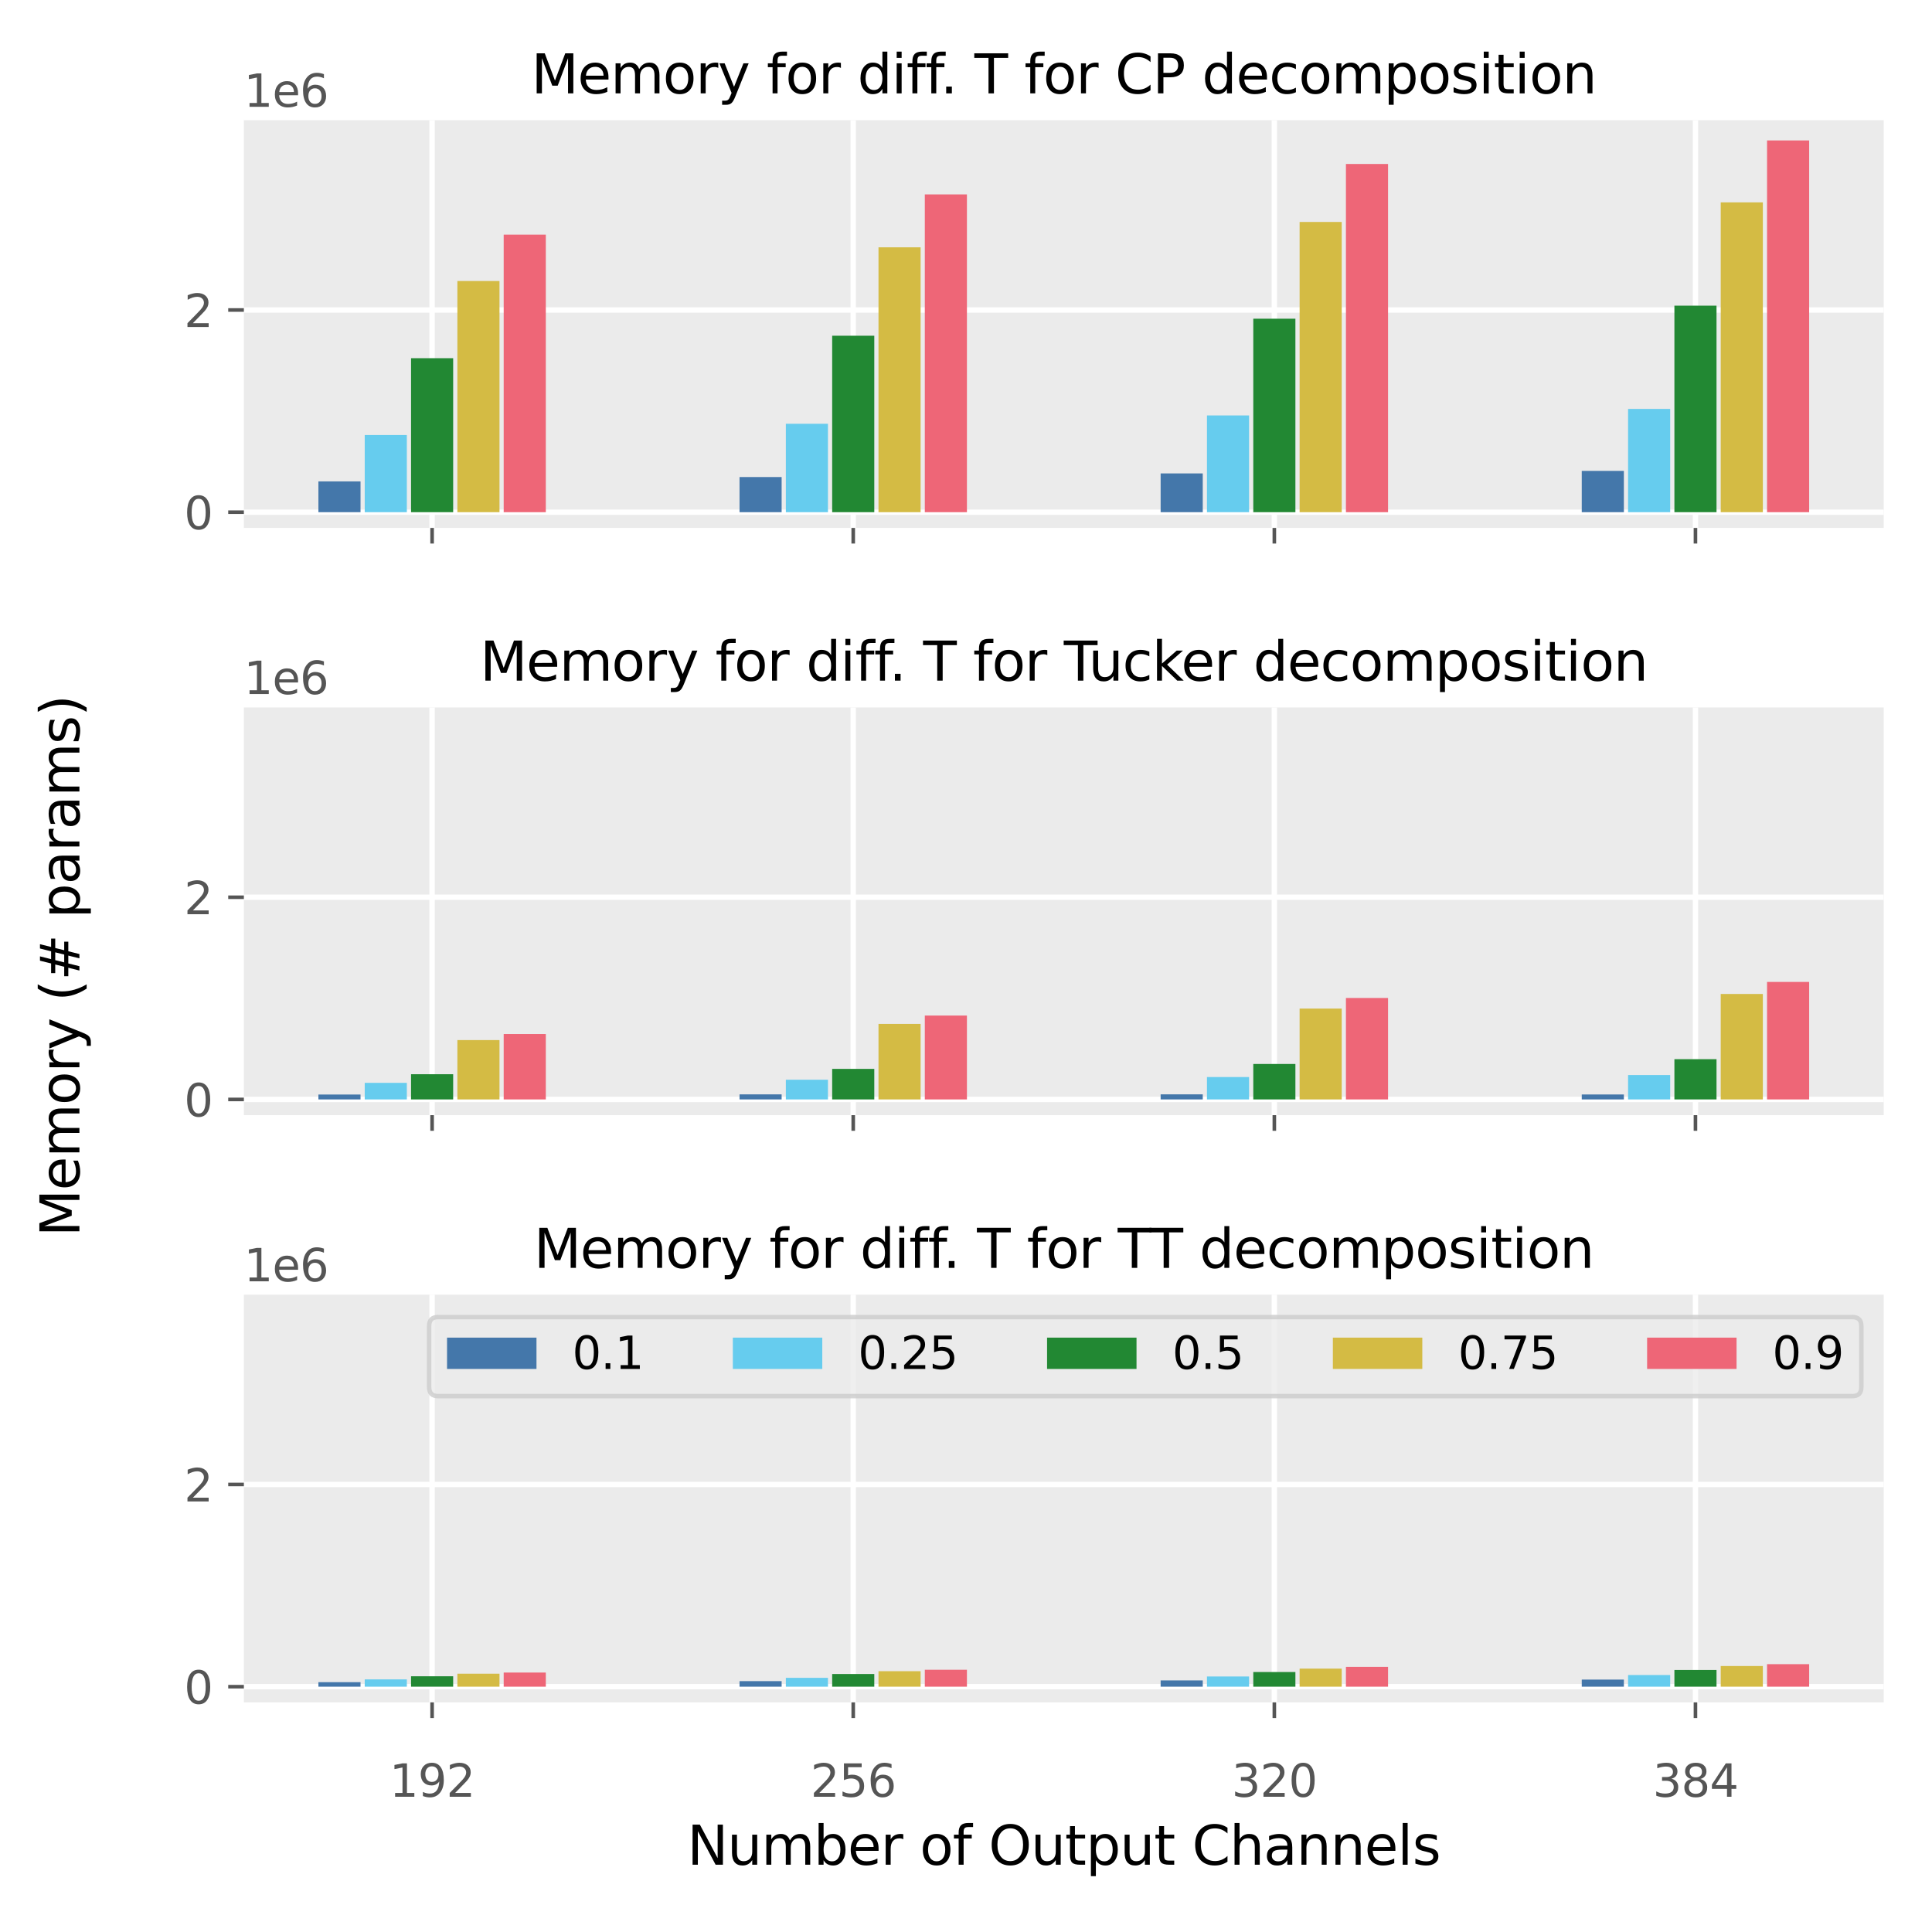 <?xml version="1.0" encoding="utf-8" standalone="no"?>
<!DOCTYPE svg PUBLIC "-//W3C//DTD SVG 1.1//EN"
  "http://www.w3.org/Graphics/SVG/1.1/DTD/svg11.dtd">
<svg xmlns:xlink="http://www.w3.org/1999/xlink" width="432pt" height="432pt" viewBox="0 0 432 432" xmlns="http://www.w3.org/2000/svg" version="1.1">
 <defs>
  <style type="text/css">*{stroke-linejoin: round; stroke-linecap: butt}</style>
 </defs>
 <g id="figure_1">
  <g id="patch_1">
   <path d="M 0 432 
L 432 432 
L 432 0 
L 0 0 
z
" style="fill: #ffffff"/>
  </g>
  <g id="axes_1">
   <g id="patch_2">
    <path d="M 54.53 118.041 
L 421.2 118.041 
L 421.2 26.88 
L 54.53 26.88 
z
" style="fill: #ebebeb"/>
   </g>
   <g id="matplotlib.axis_1">
    <g id="xtick_1">
     <g id="line2d_1">
      <path d="M 96.621 118.041 
L 96.621 26.88 
" clip-path="url(#p022f98b938)" style="fill: none; stroke: #ffffff; stroke-width: 1.2; stroke-linecap: square"/>
     </g>
     <g id="line2d_2">
      <defs>
       <path id="meac16ada95" d="M 0 0 
L 0 3.5 
" style="stroke: #555555; stroke-width: 0.8"/>
      </defs>
      <g>
       <use xlink:href="#meac16ada95" x="96.621" y="118.041" style="fill: #555555; stroke: #555555; stroke-width: 0.8"/>
      </g>
     </g>
    </g>
    <g id="xtick_2">
     <g id="line2d_3">
      <path d="M 190.784 118.041 
L 190.784 26.88 
" clip-path="url(#p022f98b938)" style="fill: none; stroke: #ffffff; stroke-width: 1.2; stroke-linecap: square"/>
     </g>
     <g id="line2d_4">
      <g>
       <use xlink:href="#meac16ada95" x="190.784" y="118.041" style="fill: #555555; stroke: #555555; stroke-width: 0.8"/>
      </g>
     </g>
    </g>
    <g id="xtick_3">
     <g id="line2d_5">
      <path d="M 284.946 118.041 
L 284.946 26.88 
" clip-path="url(#p022f98b938)" style="fill: none; stroke: #ffffff; stroke-width: 1.2; stroke-linecap: square"/>
     </g>
     <g id="line2d_6">
      <g>
       <use xlink:href="#meac16ada95" x="284.946" y="118.041" style="fill: #555555; stroke: #555555; stroke-width: 0.8"/>
      </g>
     </g>
    </g>
    <g id="xtick_4">
     <g id="line2d_7">
      <path d="M 379.109 118.041 
L 379.109 26.88 
" clip-path="url(#p022f98b938)" style="fill: none; stroke: #ffffff; stroke-width: 1.2; stroke-linecap: square"/>
     </g>
     <g id="line2d_8">
      <g>
       <use xlink:href="#meac16ada95" x="379.109" y="118.041" style="fill: #555555; stroke: #555555; stroke-width: 0.8"/>
      </g>
     </g>
    </g>
   </g>
   <g id="matplotlib.axis_2">
    <g id="ytick_1">
     <g id="line2d_9">
      <path d="M 54.53 114.527 
L 421.2 114.527 
" clip-path="url(#p022f98b938)" style="fill: none; stroke: #ffffff; stroke-width: 1.2; stroke-linecap: square"/>
     </g>
     <g id="line2d_10">
      <defs>
       <path id="m0b4877d14a" d="M 0 0 
L -3.5 0 
" style="stroke: #555555; stroke-width: 0.8"/>
      </defs>
      <g>
       <use xlink:href="#m0b4877d14a" x="54.53" y="114.527" style="fill: #555555; stroke: #555555; stroke-width: 0.8"/>
      </g>
     </g>
     <g id="text_1">
      <!-- 0 -->
      <g style="fill: #555555" transform="translate(41.167 118.326) scale(0.1 -0.1)">
       <defs>
        <path id="DejaVuSans-30" d="M 2034 4250 
Q 1547 4250 1301 3770 
Q 1056 3291 1056 2328 
Q 1056 1369 1301 889 
Q 1547 409 2034 409 
Q 2525 409 2770 889 
Q 3016 1369 3016 2328 
Q 3016 3291 2770 3770 
Q 2525 4250 2034 4250 
z
M 2034 4750 
Q 2819 4750 3233 4129 
Q 3647 3509 3647 2328 
Q 3647 1150 3233 529 
Q 2819 -91 2034 -91 
Q 1250 -91 836 529 
Q 422 1150 422 2328 
Q 422 3509 836 4129 
Q 1250 4750 2034 4750 
z
" transform="scale(0.016)"/>
       </defs>
       <use xlink:href="#DejaVuSans-30"/>
      </g>
     </g>
    </g>
    <g id="ytick_2">
     <g id="line2d_11">
      <path d="M 54.53 69.315 
L 421.2 69.315 
" clip-path="url(#p022f98b938)" style="fill: none; stroke: #ffffff; stroke-width: 1.2; stroke-linecap: square"/>
     </g>
     <g id="line2d_12">
      <g>
       <use xlink:href="#m0b4877d14a" x="54.53" y="69.315" style="fill: #555555; stroke: #555555; stroke-width: 0.8"/>
      </g>
     </g>
     <g id="text_2">
      <!-- 2 -->
      <g style="fill: #555555" transform="translate(41.167 73.114) scale(0.1 -0.1)">
       <defs>
        <path id="DejaVuSans-32" d="M 1228 531 
L 3431 531 
L 3431 0 
L 469 0 
L 469 531 
Q 828 903 1448 1529 
Q 2069 2156 2228 2338 
Q 2531 2678 2651 2914 
Q 2772 3150 2772 3378 
Q 2772 3750 2511 3984 
Q 2250 4219 1831 4219 
Q 1534 4219 1204 4116 
Q 875 4013 500 3803 
L 500 4441 
Q 881 4594 1212 4672 
Q 1544 4750 1819 4750 
Q 2544 4750 2975 4387 
Q 3406 4025 3406 3419 
Q 3406 3131 3298 2873 
Q 3191 2616 2906 2266 
Q 2828 2175 2409 1742 
Q 1991 1309 1228 531 
z
" transform="scale(0.016)"/>
       </defs>
       <use xlink:href="#DejaVuSans-32"/>
      </g>
     </g>
    </g>
    <g id="text_3">
     <!-- 1e6 -->
     <g style="fill: #555555" transform="translate(54.53 23.88) scale(0.1 -0.1)">
      <defs>
       <path id="DejaVuSans-31" d="M 794 531 
L 1825 531 
L 1825 4091 
L 703 3866 
L 703 4441 
L 1819 4666 
L 2450 4666 
L 2450 531 
L 3481 531 
L 3481 0 
L 794 0 
L 794 531 
z
" transform="scale(0.016)"/>
       <path id="DejaVuSans-65" d="M 3597 1894 
L 3597 1613 
L 953 1613 
Q 991 1019 1311 708 
Q 1631 397 2203 397 
Q 2534 397 2845 478 
Q 3156 559 3463 722 
L 3463 178 
Q 3153 47 2828 -22 
Q 2503 -91 2169 -91 
Q 1331 -91 842 396 
Q 353 884 353 1716 
Q 353 2575 817 3079 
Q 1281 3584 2069 3584 
Q 2775 3584 3186 3129 
Q 3597 2675 3597 1894 
z
M 3022 2063 
Q 3016 2534 2758 2815 
Q 2500 3097 2075 3097 
Q 1594 3097 1305 2825 
Q 1016 2553 972 2059 
L 3022 2063 
z
" transform="scale(0.016)"/>
       <path id="DejaVuSans-36" d="M 2113 2584 
Q 1688 2584 1439 2293 
Q 1191 2003 1191 1497 
Q 1191 994 1439 701 
Q 1688 409 2113 409 
Q 2538 409 2786 701 
Q 3034 994 3034 1497 
Q 3034 2003 2786 2293 
Q 2538 2584 2113 2584 
z
M 3366 4563 
L 3366 3988 
Q 3128 4100 2886 4159 
Q 2644 4219 2406 4219 
Q 1781 4219 1451 3797 
Q 1122 3375 1075 2522 
Q 1259 2794 1537 2939 
Q 1816 3084 2150 3084 
Q 2853 3084 3261 2657 
Q 3669 2231 3669 1497 
Q 3669 778 3244 343 
Q 2819 -91 2113 -91 
Q 1303 -91 875 529 
Q 447 1150 447 2328 
Q 447 3434 972 4092 
Q 1497 4750 2381 4750 
Q 2619 4750 2861 4703 
Q 3103 4656 3366 4563 
z
" transform="scale(0.016)"/>
      </defs>
      <use xlink:href="#DejaVuSans-31"/>
      <use xlink:href="#DejaVuSans-65" x="63.623"/>
      <use xlink:href="#DejaVuSans-36" x="125.146"/>
     </g>
    </g>
   </g>
   <g id="patch_3">
    <path d="M 71.197 114.527 
L 80.613 114.527 
L 80.613 107.64 
L 71.197 107.64 
z
" clip-path="url(#p022f98b938)" style="fill: #4477aa"/>
   </g>
   <g id="patch_4">
    <path d="M 165.36 114.527 
L 174.776 114.527 
L 174.776 106.668 
L 165.36 106.668 
z
" clip-path="url(#p022f98b938)" style="fill: #4477aa"/>
   </g>
   <g id="patch_5">
    <path d="M 259.522 114.527 
L 268.939 114.527 
L 268.939 105.858 
L 259.522 105.858 
z
" clip-path="url(#p022f98b938)" style="fill: #4477aa"/>
   </g>
   <g id="patch_6">
    <path d="M 353.685 114.527 
L 363.102 114.527 
L 363.102 105.291 
L 353.685 105.291 
z
" clip-path="url(#p022f98b938)" style="fill: #4477aa"/>
   </g>
   <g id="patch_7">
    <path d="M 81.555 114.527 
L 90.971 114.527 
L 90.971 97.27 
L 81.555 97.27 
z
" clip-path="url(#p022f98b938)" style="fill: #66ccee"/>
   </g>
   <g id="patch_8">
    <path d="M 175.718 114.527 
L 185.134 114.527 
L 185.134 94.758 
L 175.718 94.758 
z
" clip-path="url(#p022f98b938)" style="fill: #66ccee"/>
   </g>
   <g id="patch_9">
    <path d="M 269.88 114.527 
L 279.297 114.527 
L 279.297 92.895 
L 269.88 92.895 
z
" clip-path="url(#p022f98b938)" style="fill: #66ccee"/>
   </g>
   <g id="patch_10">
    <path d="M 364.043 114.527 
L 373.459 114.527 
L 373.459 91.436 
L 364.043 91.436 
z
" clip-path="url(#p022f98b938)" style="fill: #66ccee"/>
   </g>
   <g id="patch_11">
    <path d="M 91.913 114.527 
L 101.329 114.527 
L 101.329 80.094 
L 91.913 80.094 
z
" clip-path="url(#p022f98b938)" style="fill: #228833"/>
   </g>
   <g id="patch_12">
    <path d="M 186.075 114.527 
L 195.492 114.527 
L 195.492 75.07 
L 186.075 75.07 
z
" clip-path="url(#p022f98b938)" style="fill: #228833"/>
   </g>
   <g id="patch_13">
    <path d="M 280.238 114.527 
L 289.655 114.527 
L 289.655 71.263 
L 280.238 71.263 
z
" clip-path="url(#p022f98b938)" style="fill: #228833"/>
   </g>
   <g id="patch_14">
    <path d="M 374.401 114.527 
L 383.817 114.527 
L 383.817 68.346 
L 374.401 68.346 
z
" clip-path="url(#p022f98b938)" style="fill: #228833"/>
   </g>
   <g id="patch_15">
    <path d="M 102.271 114.527 
L 111.687 114.527 
L 111.687 62.837 
L 102.271 62.837 
z
" clip-path="url(#p022f98b938)" style="fill: #d4bb44"/>
   </g>
   <g id="patch_16">
    <path d="M 196.433 114.527 
L 205.85 114.527 
L 205.85 55.302 
L 196.433 55.302 
z
" clip-path="url(#p022f98b938)" style="fill: #d4bb44"/>
   </g>
   <g id="patch_17">
    <path d="M 290.596 114.527 
L 300.012 114.527 
L 300.012 49.63 
L 290.596 49.63 
z
" clip-path="url(#p022f98b938)" style="fill: #d4bb44"/>
   </g>
   <g id="patch_18">
    <path d="M 384.759 114.527 
L 394.175 114.527 
L 394.175 45.255 
L 384.759 45.255 
z
" clip-path="url(#p022f98b938)" style="fill: #d4bb44"/>
   </g>
   <g id="patch_19">
    <path d="M 112.628 114.527 
L 122.045 114.527 
L 122.045 52.466 
L 112.628 52.466 
z
" clip-path="url(#p022f98b938)" style="fill: #ee6677"/>
   </g>
   <g id="patch_20">
    <path d="M 206.791 114.527 
L 216.208 114.527 
L 216.208 43.473 
L 206.791 43.473 
z
" clip-path="url(#p022f98b938)" style="fill: #ee6677"/>
   </g>
   <g id="patch_21">
    <path d="M 300.954 114.527 
L 310.37 114.527 
L 310.37 36.667 
L 300.954 36.667 
z
" clip-path="url(#p022f98b938)" style="fill: #ee6677"/>
   </g>
   <g id="patch_22">
    <path d="M 395.117 114.527 
L 404.533 114.527 
L 404.533 31.401 
L 395.117 31.401 
z
" clip-path="url(#p022f98b938)" style="fill: #ee6677"/>
   </g>
   <g id="text_4">
    <!-- Memory for diff. T for CP decomposition -->
    <g transform="translate(118.796 20.88) scale(0.12 -0.12)">
     <defs>
      <path id="DejaVuSans-4d" d="M 628 4666 
L 1569 4666 
L 2759 1491 
L 3956 4666 
L 4897 4666 
L 4897 0 
L 4281 0 
L 4281 4097 
L 3078 897 
L 2444 897 
L 1241 4097 
L 1241 0 
L 628 0 
L 628 4666 
z
" transform="scale(0.016)"/>
      <path id="DejaVuSans-6d" d="M 3328 2828 
Q 3544 3216 3844 3400 
Q 4144 3584 4550 3584 
Q 5097 3584 5394 3201 
Q 5691 2819 5691 2113 
L 5691 0 
L 5113 0 
L 5113 2094 
Q 5113 2597 4934 2840 
Q 4756 3084 4391 3084 
Q 3944 3084 3684 2787 
Q 3425 2491 3425 1978 
L 3425 0 
L 2847 0 
L 2847 2094 
Q 2847 2600 2669 2842 
Q 2491 3084 2119 3084 
Q 1678 3084 1418 2786 
Q 1159 2488 1159 1978 
L 1159 0 
L 581 0 
L 581 3500 
L 1159 3500 
L 1159 2956 
Q 1356 3278 1631 3431 
Q 1906 3584 2284 3584 
Q 2666 3584 2933 3390 
Q 3200 3197 3328 2828 
z
" transform="scale(0.016)"/>
      <path id="DejaVuSans-6f" d="M 1959 3097 
Q 1497 3097 1228 2736 
Q 959 2375 959 1747 
Q 959 1119 1226 758 
Q 1494 397 1959 397 
Q 2419 397 2687 759 
Q 2956 1122 2956 1747 
Q 2956 2369 2687 2733 
Q 2419 3097 1959 3097 
z
M 1959 3584 
Q 2709 3584 3137 3096 
Q 3566 2609 3566 1747 
Q 3566 888 3137 398 
Q 2709 -91 1959 -91 
Q 1206 -91 779 398 
Q 353 888 353 1747 
Q 353 2609 779 3096 
Q 1206 3584 1959 3584 
z
" transform="scale(0.016)"/>
      <path id="DejaVuSans-72" d="M 2631 2963 
Q 2534 3019 2420 3045 
Q 2306 3072 2169 3072 
Q 1681 3072 1420 2755 
Q 1159 2438 1159 1844 
L 1159 0 
L 581 0 
L 581 3500 
L 1159 3500 
L 1159 2956 
Q 1341 3275 1631 3429 
Q 1922 3584 2338 3584 
Q 2397 3584 2469 3576 
Q 2541 3569 2628 3553 
L 2631 2963 
z
" transform="scale(0.016)"/>
      <path id="DejaVuSans-79" d="M 2059 -325 
Q 1816 -950 1584 -1140 
Q 1353 -1331 966 -1331 
L 506 -1331 
L 506 -850 
L 844 -850 
Q 1081 -850 1212 -737 
Q 1344 -625 1503 -206 
L 1606 56 
L 191 3500 
L 800 3500 
L 1894 763 
L 2988 3500 
L 3597 3500 
L 2059 -325 
z
" transform="scale(0.016)"/>
      <path id="DejaVuSans-20" transform="scale(0.016)"/>
      <path id="DejaVuSans-66" d="M 2375 4863 
L 2375 4384 
L 1825 4384 
Q 1516 4384 1395 4259 
Q 1275 4134 1275 3809 
L 1275 3500 
L 2222 3500 
L 2222 3053 
L 1275 3053 
L 1275 0 
L 697 0 
L 697 3053 
L 147 3053 
L 147 3500 
L 697 3500 
L 697 3744 
Q 697 4328 969 4595 
Q 1241 4863 1831 4863 
L 2375 4863 
z
" transform="scale(0.016)"/>
      <path id="DejaVuSans-64" d="M 2906 2969 
L 2906 4863 
L 3481 4863 
L 3481 0 
L 2906 0 
L 2906 525 
Q 2725 213 2448 61 
Q 2172 -91 1784 -91 
Q 1150 -91 751 415 
Q 353 922 353 1747 
Q 353 2572 751 3078 
Q 1150 3584 1784 3584 
Q 2172 3584 2448 3432 
Q 2725 3281 2906 2969 
z
M 947 1747 
Q 947 1113 1208 752 
Q 1469 391 1925 391 
Q 2381 391 2643 752 
Q 2906 1113 2906 1747 
Q 2906 2381 2643 2742 
Q 2381 3103 1925 3103 
Q 1469 3103 1208 2742 
Q 947 2381 947 1747 
z
" transform="scale(0.016)"/>
      <path id="DejaVuSans-69" d="M 603 3500 
L 1178 3500 
L 1178 0 
L 603 0 
L 603 3500 
z
M 603 4863 
L 1178 4863 
L 1178 4134 
L 603 4134 
L 603 4863 
z
" transform="scale(0.016)"/>
      <path id="DejaVuSans-2e" d="M 684 794 
L 1344 794 
L 1344 0 
L 684 0 
L 684 794 
z
" transform="scale(0.016)"/>
      <path id="DejaVuSans-54" d="M -19 4666 
L 3928 4666 
L 3928 4134 
L 2272 4134 
L 2272 0 
L 1638 0 
L 1638 4134 
L -19 4134 
L -19 4666 
z
" transform="scale(0.016)"/>
      <path id="DejaVuSans-43" d="M 4122 4306 
L 4122 3641 
Q 3803 3938 3442 4084 
Q 3081 4231 2675 4231 
Q 1875 4231 1450 3742 
Q 1025 3253 1025 2328 
Q 1025 1406 1450 917 
Q 1875 428 2675 428 
Q 3081 428 3442 575 
Q 3803 722 4122 1019 
L 4122 359 
Q 3791 134 3420 21 
Q 3050 -91 2638 -91 
Q 1578 -91 968 557 
Q 359 1206 359 2328 
Q 359 3453 968 4101 
Q 1578 4750 2638 4750 
Q 3056 4750 3426 4639 
Q 3797 4528 4122 4306 
z
" transform="scale(0.016)"/>
      <path id="DejaVuSans-50" d="M 1259 4147 
L 1259 2394 
L 2053 2394 
Q 2494 2394 2734 2622 
Q 2975 2850 2975 3272 
Q 2975 3691 2734 3919 
Q 2494 4147 2053 4147 
L 1259 4147 
z
M 628 4666 
L 2053 4666 
Q 2838 4666 3239 4311 
Q 3641 3956 3641 3272 
Q 3641 2581 3239 2228 
Q 2838 1875 2053 1875 
L 1259 1875 
L 1259 0 
L 628 0 
L 628 4666 
z
" transform="scale(0.016)"/>
      <path id="DejaVuSans-63" d="M 3122 3366 
L 3122 2828 
Q 2878 2963 2633 3030 
Q 2388 3097 2138 3097 
Q 1578 3097 1268 2742 
Q 959 2388 959 1747 
Q 959 1106 1268 751 
Q 1578 397 2138 397 
Q 2388 397 2633 464 
Q 2878 531 3122 666 
L 3122 134 
Q 2881 22 2623 -34 
Q 2366 -91 2075 -91 
Q 1284 -91 818 406 
Q 353 903 353 1747 
Q 353 2603 823 3093 
Q 1294 3584 2113 3584 
Q 2378 3584 2631 3529 
Q 2884 3475 3122 3366 
z
" transform="scale(0.016)"/>
      <path id="DejaVuSans-70" d="M 1159 525 
L 1159 -1331 
L 581 -1331 
L 581 3500 
L 1159 3500 
L 1159 2969 
Q 1341 3281 1617 3432 
Q 1894 3584 2278 3584 
Q 2916 3584 3314 3078 
Q 3713 2572 3713 1747 
Q 3713 922 3314 415 
Q 2916 -91 2278 -91 
Q 1894 -91 1617 61 
Q 1341 213 1159 525 
z
M 3116 1747 
Q 3116 2381 2855 2742 
Q 2594 3103 2138 3103 
Q 1681 3103 1420 2742 
Q 1159 2381 1159 1747 
Q 1159 1113 1420 752 
Q 1681 391 2138 391 
Q 2594 391 2855 752 
Q 3116 1113 3116 1747 
z
" transform="scale(0.016)"/>
      <path id="DejaVuSans-73" d="M 2834 3397 
L 2834 2853 
Q 2591 2978 2328 3040 
Q 2066 3103 1784 3103 
Q 1356 3103 1142 2972 
Q 928 2841 928 2578 
Q 928 2378 1081 2264 
Q 1234 2150 1697 2047 
L 1894 2003 
Q 2506 1872 2764 1633 
Q 3022 1394 3022 966 
Q 3022 478 2636 193 
Q 2250 -91 1575 -91 
Q 1294 -91 989 -36 
Q 684 19 347 128 
L 347 722 
Q 666 556 975 473 
Q 1284 391 1588 391 
Q 1994 391 2212 530 
Q 2431 669 2431 922 
Q 2431 1156 2273 1281 
Q 2116 1406 1581 1522 
L 1381 1569 
Q 847 1681 609 1914 
Q 372 2147 372 2553 
Q 372 3047 722 3315 
Q 1072 3584 1716 3584 
Q 2034 3584 2315 3537 
Q 2597 3491 2834 3397 
z
" transform="scale(0.016)"/>
      <path id="DejaVuSans-74" d="M 1172 4494 
L 1172 3500 
L 2356 3500 
L 2356 3053 
L 1172 3053 
L 1172 1153 
Q 1172 725 1289 603 
Q 1406 481 1766 481 
L 2356 481 
L 2356 0 
L 1766 0 
Q 1100 0 847 248 
Q 594 497 594 1153 
L 594 3053 
L 172 3053 
L 172 3500 
L 594 3500 
L 594 4494 
L 1172 4494 
z
" transform="scale(0.016)"/>
      <path id="DejaVuSans-6e" d="M 3513 2113 
L 3513 0 
L 2938 0 
L 2938 2094 
Q 2938 2591 2744 2837 
Q 2550 3084 2163 3084 
Q 1697 3084 1428 2787 
Q 1159 2491 1159 1978 
L 1159 0 
L 581 0 
L 581 3500 
L 1159 3500 
L 1159 2956 
Q 1366 3272 1645 3428 
Q 1925 3584 2291 3584 
Q 2894 3584 3203 3211 
Q 3513 2838 3513 2113 
z
" transform="scale(0.016)"/>
     </defs>
     <use xlink:href="#DejaVuSans-4d"/>
     <use xlink:href="#DejaVuSans-65" x="86.279"/>
     <use xlink:href="#DejaVuSans-6d" x="147.803"/>
     <use xlink:href="#DejaVuSans-6f" x="245.215"/>
     <use xlink:href="#DejaVuSans-72" x="306.396"/>
     <use xlink:href="#DejaVuSans-79" x="347.51"/>
     <use xlink:href="#DejaVuSans-20" x="406.689"/>
     <use xlink:href="#DejaVuSans-66" x="438.477"/>
     <use xlink:href="#DejaVuSans-6f" x="473.682"/>
     <use xlink:href="#DejaVuSans-72" x="534.863"/>
     <use xlink:href="#DejaVuSans-20" x="575.977"/>
     <use xlink:href="#DejaVuSans-64" x="607.764"/>
     <use xlink:href="#DejaVuSans-69" x="671.24"/>
     <use xlink:href="#DejaVuSans-66" x="699.023"/>
     <use xlink:href="#DejaVuSans-66" x="734.229"/>
     <use xlink:href="#DejaVuSans-2e" x="762.184"/>
     <use xlink:href="#DejaVuSans-20" x="793.971"/>
     <use xlink:href="#DejaVuSans-54" x="825.758"/>
     <use xlink:href="#DejaVuSans-20" x="886.842"/>
     <use xlink:href="#DejaVuSans-66" x="918.629"/>
     <use xlink:href="#DejaVuSans-6f" x="953.834"/>
     <use xlink:href="#DejaVuSans-72" x="1015.016"/>
     <use xlink:href="#DejaVuSans-20" x="1056.129"/>
     <use xlink:href="#DejaVuSans-43" x="1087.916"/>
     <use xlink:href="#DejaVuSans-50" x="1157.74"/>
     <use xlink:href="#DejaVuSans-20" x="1218.043"/>
     <use xlink:href="#DejaVuSans-64" x="1249.83"/>
     <use xlink:href="#DejaVuSans-65" x="1313.307"/>
     <use xlink:href="#DejaVuSans-63" x="1374.83"/>
     <use xlink:href="#DejaVuSans-6f" x="1429.811"/>
     <use xlink:href="#DejaVuSans-6d" x="1490.992"/>
     <use xlink:href="#DejaVuSans-70" x="1588.404"/>
     <use xlink:href="#DejaVuSans-6f" x="1651.881"/>
     <use xlink:href="#DejaVuSans-73" x="1713.062"/>
     <use xlink:href="#DejaVuSans-69" x="1765.162"/>
     <use xlink:href="#DejaVuSans-74" x="1792.945"/>
     <use xlink:href="#DejaVuSans-69" x="1832.154"/>
     <use xlink:href="#DejaVuSans-6f" x="1859.938"/>
     <use xlink:href="#DejaVuSans-6e" x="1921.119"/>
    </g>
   </g>
  </g>
  <g id="axes_2">
   <g id="patch_23">
    <path d="M 54.53 249.35 
L 421.2 249.35 
L 421.2 158.19 
L 54.53 158.19 
z
" style="fill: #ebebeb"/>
   </g>
   <g id="matplotlib.axis_3">
    <g id="xtick_5">
     <g id="line2d_13">
      <path d="M 96.621 249.35 
L 96.621 158.19 
" clip-path="url(#pae47d7a66d)" style="fill: none; stroke: #ffffff; stroke-width: 1.2; stroke-linecap: square"/>
     </g>
     <g id="line2d_14">
      <g>
       <use xlink:href="#meac16ada95" x="96.621" y="249.35" style="fill: #555555; stroke: #555555; stroke-width: 0.8"/>
      </g>
     </g>
    </g>
    <g id="xtick_6">
     <g id="line2d_15">
      <path d="M 190.784 249.35 
L 190.784 158.19 
" clip-path="url(#pae47d7a66d)" style="fill: none; stroke: #ffffff; stroke-width: 1.2; stroke-linecap: square"/>
     </g>
     <g id="line2d_16">
      <g>
       <use xlink:href="#meac16ada95" x="190.784" y="249.35" style="fill: #555555; stroke: #555555; stroke-width: 0.8"/>
      </g>
     </g>
    </g>
    <g id="xtick_7">
     <g id="line2d_17">
      <path d="M 284.946 249.35 
L 284.946 158.19 
" clip-path="url(#pae47d7a66d)" style="fill: none; stroke: #ffffff; stroke-width: 1.2; stroke-linecap: square"/>
     </g>
     <g id="line2d_18">
      <g>
       <use xlink:href="#meac16ada95" x="284.946" y="249.35" style="fill: #555555; stroke: #555555; stroke-width: 0.8"/>
      </g>
     </g>
    </g>
    <g id="xtick_8">
     <g id="line2d_19">
      <path d="M 379.109 249.35 
L 379.109 158.19 
" clip-path="url(#pae47d7a66d)" style="fill: none; stroke: #ffffff; stroke-width: 1.2; stroke-linecap: square"/>
     </g>
     <g id="line2d_20">
      <g>
       <use xlink:href="#meac16ada95" x="379.109" y="249.35" style="fill: #555555; stroke: #555555; stroke-width: 0.8"/>
      </g>
     </g>
    </g>
   </g>
   <g id="matplotlib.axis_4">
    <g id="ytick_3">
     <g id="line2d_21">
      <path d="M 54.53 245.836 
L 421.2 245.836 
" clip-path="url(#pae47d7a66d)" style="fill: none; stroke: #ffffff; stroke-width: 1.2; stroke-linecap: square"/>
     </g>
     <g id="line2d_22">
      <g>
       <use xlink:href="#m0b4877d14a" x="54.53" y="245.836" style="fill: #555555; stroke: #555555; stroke-width: 0.8"/>
      </g>
     </g>
     <g id="text_5">
      <!-- 0 -->
      <g style="fill: #555555" transform="translate(41.167 249.636) scale(0.1 -0.1)">
       <use xlink:href="#DejaVuSans-30"/>
      </g>
     </g>
    </g>
    <g id="ytick_4">
     <g id="line2d_23">
      <path d="M 54.53 200.625 
L 421.2 200.625 
" clip-path="url(#pae47d7a66d)" style="fill: none; stroke: #ffffff; stroke-width: 1.2; stroke-linecap: square"/>
     </g>
     <g id="line2d_24">
      <g>
       <use xlink:href="#m0b4877d14a" x="54.53" y="200.625" style="fill: #555555; stroke: #555555; stroke-width: 0.8"/>
      </g>
     </g>
     <g id="text_6">
      <!-- 2 -->
      <g style="fill: #555555" transform="translate(41.167 204.424) scale(0.1 -0.1)">
       <use xlink:href="#DejaVuSans-32"/>
      </g>
     </g>
    </g>
    <g id="text_7">
     <!-- 1e6 -->
     <g style="fill: #555555" transform="translate(54.53 155.19) scale(0.1 -0.1)">
      <use xlink:href="#DejaVuSans-31"/>
      <use xlink:href="#DejaVuSans-65" x="63.623"/>
      <use xlink:href="#DejaVuSans-36" x="125.146"/>
     </g>
    </g>
   </g>
   <g id="patch_24">
    <path d="M 71.197 245.836 
L 80.613 245.836 
L 80.613 244.74 
L 71.197 244.74 
z
" clip-path="url(#pae47d7a66d)" style="fill: #4477aa"/>
   </g>
   <g id="patch_25">
    <path d="M 165.36 245.836 
L 174.776 245.836 
L 174.776 244.704 
L 165.36 244.704 
z
" clip-path="url(#pae47d7a66d)" style="fill: #4477aa"/>
   </g>
   <g id="patch_26">
    <path d="M 259.522 245.836 
L 268.939 245.836 
L 268.939 244.698 
L 259.522 244.698 
z
" clip-path="url(#pae47d7a66d)" style="fill: #4477aa"/>
   </g>
   <g id="patch_27">
    <path d="M 353.685 245.836 
L 363.102 245.836 
L 363.102 244.728 
L 353.685 244.728 
z
" clip-path="url(#pae47d7a66d)" style="fill: #4477aa"/>
   </g>
   <g id="patch_28">
    <path d="M 81.555 245.836 
L 90.971 245.836 
L 90.971 242.127 
L 81.555 242.127 
z
" clip-path="url(#pae47d7a66d)" style="fill: #66ccee"/>
   </g>
   <g id="patch_29">
    <path d="M 175.718 245.836 
L 185.134 245.836 
L 185.134 241.429 
L 175.718 241.429 
z
" clip-path="url(#pae47d7a66d)" style="fill: #66ccee"/>
   </g>
   <g id="patch_30">
    <path d="M 269.88 245.836 
L 279.297 245.836 
L 279.297 240.83 
L 269.88 240.83 
z
" clip-path="url(#pae47d7a66d)" style="fill: #66ccee"/>
   </g>
   <g id="patch_31">
    <path d="M 364.043 245.836 
L 373.459 245.836 
L 373.459 240.384 
L 364.043 240.384 
z
" clip-path="url(#pae47d7a66d)" style="fill: #66ccee"/>
   </g>
   <g id="patch_32">
    <path d="M 91.913 245.836 
L 101.329 245.836 
L 101.329 240.199 
L 91.913 240.199 
z
" clip-path="url(#pae47d7a66d)" style="fill: #228833"/>
   </g>
   <g id="patch_33">
    <path d="M 186.075 245.836 
L 195.492 245.836 
L 195.492 239.004 
L 186.075 239.004 
z
" clip-path="url(#pae47d7a66d)" style="fill: #228833"/>
   </g>
   <g id="patch_34">
    <path d="M 280.238 245.836 
L 289.655 245.836 
L 289.655 237.908 
L 280.238 237.908 
z
" clip-path="url(#pae47d7a66d)" style="fill: #228833"/>
   </g>
   <g id="patch_35">
    <path d="M 374.401 245.836 
L 383.817 245.836 
L 383.817 236.833 
L 374.401 236.833 
z
" clip-path="url(#pae47d7a66d)" style="fill: #228833"/>
   </g>
   <g id="patch_36">
    <path d="M 102.271 245.836 
L 111.687 245.836 
L 111.687 232.563 
L 102.271 232.563 
z
" clip-path="url(#pae47d7a66d)" style="fill: #d4bb44"/>
   </g>
   <g id="patch_37">
    <path d="M 196.433 245.836 
L 205.85 245.836 
L 205.85 228.95 
L 196.433 228.95 
z
" clip-path="url(#pae47d7a66d)" style="fill: #d4bb44"/>
   </g>
   <g id="patch_38">
    <path d="M 290.596 245.836 
L 300.012 245.836 
L 300.012 225.515 
L 290.596 225.515 
z
" clip-path="url(#pae47d7a66d)" style="fill: #d4bb44"/>
   </g>
   <g id="patch_39">
    <path d="M 384.759 245.836 
L 394.175 245.836 
L 394.175 222.255 
L 384.759 222.255 
z
" clip-path="url(#pae47d7a66d)" style="fill: #d4bb44"/>
   </g>
   <g id="patch_40">
    <path d="M 112.628 245.836 
L 122.045 245.836 
L 122.045 231.21 
L 112.628 231.21 
z
" clip-path="url(#pae47d7a66d)" style="fill: #ee6677"/>
   </g>
   <g id="patch_41">
    <path d="M 206.791 245.836 
L 216.208 245.836 
L 216.208 227.08 
L 206.791 227.08 
z
" clip-path="url(#pae47d7a66d)" style="fill: #ee6677"/>
   </g>
   <g id="patch_42">
    <path d="M 300.954 245.836 
L 310.37 245.836 
L 310.37 223.151 
L 300.954 223.151 
z
" clip-path="url(#pae47d7a66d)" style="fill: #ee6677"/>
   </g>
   <g id="patch_43">
    <path d="M 395.117 245.836 
L 404.533 245.836 
L 404.533 219.561 
L 395.117 219.561 
z
" clip-path="url(#pae47d7a66d)" style="fill: #ee6677"/>
   </g>
   <g id="text_8">
    <!-- Memory for diff. T for Tucker decomposition -->
    <g transform="translate(107.329 152.19) scale(0.12 -0.12)">
     <defs>
      <path id="DejaVuSans-75" d="M 544 1381 
L 544 3500 
L 1119 3500 
L 1119 1403 
Q 1119 906 1312 657 
Q 1506 409 1894 409 
Q 2359 409 2629 706 
Q 2900 1003 2900 1516 
L 2900 3500 
L 3475 3500 
L 3475 0 
L 2900 0 
L 2900 538 
Q 2691 219 2414 64 
Q 2138 -91 1772 -91 
Q 1169 -91 856 284 
Q 544 659 544 1381 
z
M 1991 3584 
L 1991 3584 
z
" transform="scale(0.016)"/>
      <path id="DejaVuSans-6b" d="M 581 4863 
L 1159 4863 
L 1159 1991 
L 2875 3500 
L 3609 3500 
L 1753 1863 
L 3688 0 
L 2938 0 
L 1159 1709 
L 1159 0 
L 581 0 
L 581 4863 
z
" transform="scale(0.016)"/>
     </defs>
     <use xlink:href="#DejaVuSans-4d"/>
     <use xlink:href="#DejaVuSans-65" x="86.279"/>
     <use xlink:href="#DejaVuSans-6d" x="147.803"/>
     <use xlink:href="#DejaVuSans-6f" x="245.215"/>
     <use xlink:href="#DejaVuSans-72" x="306.396"/>
     <use xlink:href="#DejaVuSans-79" x="347.51"/>
     <use xlink:href="#DejaVuSans-20" x="406.689"/>
     <use xlink:href="#DejaVuSans-66" x="438.477"/>
     <use xlink:href="#DejaVuSans-6f" x="473.682"/>
     <use xlink:href="#DejaVuSans-72" x="534.863"/>
     <use xlink:href="#DejaVuSans-20" x="575.977"/>
     <use xlink:href="#DejaVuSans-64" x="607.764"/>
     <use xlink:href="#DejaVuSans-69" x="671.24"/>
     <use xlink:href="#DejaVuSans-66" x="699.023"/>
     <use xlink:href="#DejaVuSans-66" x="734.229"/>
     <use xlink:href="#DejaVuSans-2e" x="762.184"/>
     <use xlink:href="#DejaVuSans-20" x="793.971"/>
     <use xlink:href="#DejaVuSans-54" x="825.758"/>
     <use xlink:href="#DejaVuSans-20" x="886.842"/>
     <use xlink:href="#DejaVuSans-66" x="918.629"/>
     <use xlink:href="#DejaVuSans-6f" x="953.834"/>
     <use xlink:href="#DejaVuSans-72" x="1015.016"/>
     <use xlink:href="#DejaVuSans-20" x="1056.129"/>
     <use xlink:href="#DejaVuSans-54" x="1087.916"/>
     <use xlink:href="#DejaVuSans-75" x="1133.875"/>
     <use xlink:href="#DejaVuSans-63" x="1197.254"/>
     <use xlink:href="#DejaVuSans-6b" x="1252.234"/>
     <use xlink:href="#DejaVuSans-65" x="1306.52"/>
     <use xlink:href="#DejaVuSans-72" x="1368.043"/>
     <use xlink:href="#DejaVuSans-20" x="1409.156"/>
     <use xlink:href="#DejaVuSans-64" x="1440.943"/>
     <use xlink:href="#DejaVuSans-65" x="1504.42"/>
     <use xlink:href="#DejaVuSans-63" x="1565.943"/>
     <use xlink:href="#DejaVuSans-6f" x="1620.924"/>
     <use xlink:href="#DejaVuSans-6d" x="1682.105"/>
     <use xlink:href="#DejaVuSans-70" x="1779.518"/>
     <use xlink:href="#DejaVuSans-6f" x="1842.994"/>
     <use xlink:href="#DejaVuSans-73" x="1904.176"/>
     <use xlink:href="#DejaVuSans-69" x="1956.275"/>
     <use xlink:href="#DejaVuSans-74" x="1984.059"/>
     <use xlink:href="#DejaVuSans-69" x="2023.268"/>
     <use xlink:href="#DejaVuSans-6f" x="2051.051"/>
     <use xlink:href="#DejaVuSans-6e" x="2112.232"/>
    </g>
   </g>
  </g>
  <g id="axes_3">
   <g id="patch_44">
    <path d="M 54.53 380.66 
L 421.2 380.66 
L 421.2 289.499 
L 54.53 289.499 
z
" style="fill: #ebebeb"/>
   </g>
   <g id="matplotlib.axis_5">
    <g id="xtick_9">
     <g id="line2d_25">
      <path d="M 96.621 380.66 
L 96.621 289.499 
" clip-path="url(#p456b4087bd)" style="fill: none; stroke: #ffffff; stroke-width: 1.2; stroke-linecap: square"/>
     </g>
     <g id="line2d_26">
      <g>
       <use xlink:href="#meac16ada95" x="96.621" y="380.66" style="fill: #555555; stroke: #555555; stroke-width: 0.8"/>
      </g>
     </g>
     <g id="text_9">
      <!-- 192 -->
      <g style="fill: #555555" transform="translate(87.077 401.758) scale(0.1 -0.1)">
       <defs>
        <path id="DejaVuSans-39" d="M 703 97 
L 703 672 
Q 941 559 1184 500 
Q 1428 441 1663 441 
Q 2288 441 2617 861 
Q 2947 1281 2994 2138 
Q 2813 1869 2534 1725 
Q 2256 1581 1919 1581 
Q 1219 1581 811 2004 
Q 403 2428 403 3163 
Q 403 3881 828 4315 
Q 1253 4750 1959 4750 
Q 2769 4750 3195 4129 
Q 3622 3509 3622 2328 
Q 3622 1225 3098 567 
Q 2575 -91 1691 -91 
Q 1453 -91 1209 -44 
Q 966 3 703 97 
z
M 1959 2075 
Q 2384 2075 2632 2365 
Q 2881 2656 2881 3163 
Q 2881 3666 2632 3958 
Q 2384 4250 1959 4250 
Q 1534 4250 1286 3958 
Q 1038 3666 1038 3163 
Q 1038 2656 1286 2365 
Q 1534 2075 1959 2075 
z
" transform="scale(0.016)"/>
       </defs>
       <use xlink:href="#DejaVuSans-31"/>
       <use xlink:href="#DejaVuSans-39" x="63.623"/>
       <use xlink:href="#DejaVuSans-32" x="127.246"/>
      </g>
     </g>
    </g>
    <g id="xtick_10">
     <g id="line2d_27">
      <path d="M 190.784 380.66 
L 190.784 289.499 
" clip-path="url(#p456b4087bd)" style="fill: none; stroke: #ffffff; stroke-width: 1.2; stroke-linecap: square"/>
     </g>
     <g id="line2d_28">
      <g>
       <use xlink:href="#meac16ada95" x="190.784" y="380.66" style="fill: #555555; stroke: #555555; stroke-width: 0.8"/>
      </g>
     </g>
     <g id="text_10">
      <!-- 256 -->
      <g style="fill: #555555" transform="translate(181.24 401.758) scale(0.1 -0.1)">
       <defs>
        <path id="DejaVuSans-35" d="M 691 4666 
L 3169 4666 
L 3169 4134 
L 1269 4134 
L 1269 2991 
Q 1406 3038 1543 3061 
Q 1681 3084 1819 3084 
Q 2600 3084 3056 2656 
Q 3513 2228 3513 1497 
Q 3513 744 3044 326 
Q 2575 -91 1722 -91 
Q 1428 -91 1123 -41 
Q 819 9 494 109 
L 494 744 
Q 775 591 1075 516 
Q 1375 441 1709 441 
Q 2250 441 2565 725 
Q 2881 1009 2881 1497 
Q 2881 1984 2565 2268 
Q 2250 2553 1709 2553 
Q 1456 2553 1204 2497 
Q 953 2441 691 2322 
L 691 4666 
z
" transform="scale(0.016)"/>
       </defs>
       <use xlink:href="#DejaVuSans-32"/>
       <use xlink:href="#DejaVuSans-35" x="63.623"/>
       <use xlink:href="#DejaVuSans-36" x="127.246"/>
      </g>
     </g>
    </g>
    <g id="xtick_11">
     <g id="line2d_29">
      <path d="M 284.946 380.66 
L 284.946 289.499 
" clip-path="url(#p456b4087bd)" style="fill: none; stroke: #ffffff; stroke-width: 1.2; stroke-linecap: square"/>
     </g>
     <g id="line2d_30">
      <g>
       <use xlink:href="#meac16ada95" x="284.946" y="380.66" style="fill: #555555; stroke: #555555; stroke-width: 0.8"/>
      </g>
     </g>
     <g id="text_11">
      <!-- 320 -->
      <g style="fill: #555555" transform="translate(275.403 401.758) scale(0.1 -0.1)">
       <defs>
        <path id="DejaVuSans-33" d="M 2597 2516 
Q 3050 2419 3304 2112 
Q 3559 1806 3559 1356 
Q 3559 666 3084 287 
Q 2609 -91 1734 -91 
Q 1441 -91 1130 -33 
Q 819 25 488 141 
L 488 750 
Q 750 597 1062 519 
Q 1375 441 1716 441 
Q 2309 441 2620 675 
Q 2931 909 2931 1356 
Q 2931 1769 2642 2001 
Q 2353 2234 1838 2234 
L 1294 2234 
L 1294 2753 
L 1863 2753 
Q 2328 2753 2575 2939 
Q 2822 3125 2822 3475 
Q 2822 3834 2567 4026 
Q 2313 4219 1838 4219 
Q 1578 4219 1281 4162 
Q 984 4106 628 3988 
L 628 4550 
Q 988 4650 1302 4700 
Q 1616 4750 1894 4750 
Q 2613 4750 3031 4423 
Q 3450 4097 3450 3541 
Q 3450 3153 3228 2886 
Q 3006 2619 2597 2516 
z
" transform="scale(0.016)"/>
       </defs>
       <use xlink:href="#DejaVuSans-33"/>
       <use xlink:href="#DejaVuSans-32" x="63.623"/>
       <use xlink:href="#DejaVuSans-30" x="127.246"/>
      </g>
     </g>
    </g>
    <g id="xtick_12">
     <g id="line2d_31">
      <path d="M 379.109 380.66 
L 379.109 289.499 
" clip-path="url(#p456b4087bd)" style="fill: none; stroke: #ffffff; stroke-width: 1.2; stroke-linecap: square"/>
     </g>
     <g id="line2d_32">
      <g>
       <use xlink:href="#meac16ada95" x="379.109" y="380.66" style="fill: #555555; stroke: #555555; stroke-width: 0.8"/>
      </g>
     </g>
     <g id="text_12">
      <!-- 384 -->
      <g style="fill: #555555" transform="translate(369.565 401.758) scale(0.1 -0.1)">
       <defs>
        <path id="DejaVuSans-38" d="M 2034 2216 
Q 1584 2216 1326 1975 
Q 1069 1734 1069 1313 
Q 1069 891 1326 650 
Q 1584 409 2034 409 
Q 2484 409 2743 651 
Q 3003 894 3003 1313 
Q 3003 1734 2745 1975 
Q 2488 2216 2034 2216 
z
M 1403 2484 
Q 997 2584 770 2862 
Q 544 3141 544 3541 
Q 544 4100 942 4425 
Q 1341 4750 2034 4750 
Q 2731 4750 3128 4425 
Q 3525 4100 3525 3541 
Q 3525 3141 3298 2862 
Q 3072 2584 2669 2484 
Q 3125 2378 3379 2068 
Q 3634 1759 3634 1313 
Q 3634 634 3220 271 
Q 2806 -91 2034 -91 
Q 1263 -91 848 271 
Q 434 634 434 1313 
Q 434 1759 690 2068 
Q 947 2378 1403 2484 
z
M 1172 3481 
Q 1172 3119 1398 2916 
Q 1625 2713 2034 2713 
Q 2441 2713 2670 2916 
Q 2900 3119 2900 3481 
Q 2900 3844 2670 4047 
Q 2441 4250 2034 4250 
Q 1625 4250 1398 4047 
Q 1172 3844 1172 3481 
z
" transform="scale(0.016)"/>
        <path id="DejaVuSans-34" d="M 2419 4116 
L 825 1625 
L 2419 1625 
L 2419 4116 
z
M 2253 4666 
L 3047 4666 
L 3047 1625 
L 3713 1625 
L 3713 1100 
L 3047 1100 
L 3047 0 
L 2419 0 
L 2419 1100 
L 313 1100 
L 313 1709 
L 2253 4666 
z
" transform="scale(0.016)"/>
       </defs>
       <use xlink:href="#DejaVuSans-33"/>
       <use xlink:href="#DejaVuSans-38" x="63.623"/>
       <use xlink:href="#DejaVuSans-34" x="127.246"/>
      </g>
     </g>
    </g>
    <g id="text_13">
     <!-- Number of Output Channels -->
     <g transform="translate(153.658 416.956) scale(0.12 -0.12)">
      <defs>
       <path id="DejaVuSans-4e" d="M 628 4666 
L 1478 4666 
L 3547 763 
L 3547 4666 
L 4159 4666 
L 4159 0 
L 3309 0 
L 1241 3903 
L 1241 0 
L 628 0 
L 628 4666 
z
" transform="scale(0.016)"/>
       <path id="DejaVuSans-62" d="M 3116 1747 
Q 3116 2381 2855 2742 
Q 2594 3103 2138 3103 
Q 1681 3103 1420 2742 
Q 1159 2381 1159 1747 
Q 1159 1113 1420 752 
Q 1681 391 2138 391 
Q 2594 391 2855 752 
Q 3116 1113 3116 1747 
z
M 1159 2969 
Q 1341 3281 1617 3432 
Q 1894 3584 2278 3584 
Q 2916 3584 3314 3078 
Q 3713 2572 3713 1747 
Q 3713 922 3314 415 
Q 2916 -91 2278 -91 
Q 1894 -91 1617 61 
Q 1341 213 1159 525 
L 1159 0 
L 581 0 
L 581 4863 
L 1159 4863 
L 1159 2969 
z
" transform="scale(0.016)"/>
       <path id="DejaVuSans-4f" d="M 2522 4238 
Q 1834 4238 1429 3725 
Q 1025 3213 1025 2328 
Q 1025 1447 1429 934 
Q 1834 422 2522 422 
Q 3209 422 3611 934 
Q 4013 1447 4013 2328 
Q 4013 3213 3611 3725 
Q 3209 4238 2522 4238 
z
M 2522 4750 
Q 3503 4750 4090 4092 
Q 4678 3434 4678 2328 
Q 4678 1225 4090 567 
Q 3503 -91 2522 -91 
Q 1538 -91 948 565 
Q 359 1222 359 2328 
Q 359 3434 948 4092 
Q 1538 4750 2522 4750 
z
" transform="scale(0.016)"/>
       <path id="DejaVuSans-68" d="M 3513 2113 
L 3513 0 
L 2938 0 
L 2938 2094 
Q 2938 2591 2744 2837 
Q 2550 3084 2163 3084 
Q 1697 3084 1428 2787 
Q 1159 2491 1159 1978 
L 1159 0 
L 581 0 
L 581 4863 
L 1159 4863 
L 1159 2956 
Q 1366 3272 1645 3428 
Q 1925 3584 2291 3584 
Q 2894 3584 3203 3211 
Q 3513 2838 3513 2113 
z
" transform="scale(0.016)"/>
       <path id="DejaVuSans-61" d="M 2194 1759 
Q 1497 1759 1228 1600 
Q 959 1441 959 1056 
Q 959 750 1161 570 
Q 1363 391 1709 391 
Q 2188 391 2477 730 
Q 2766 1069 2766 1631 
L 2766 1759 
L 2194 1759 
z
M 3341 1997 
L 3341 0 
L 2766 0 
L 2766 531 
Q 2569 213 2275 61 
Q 1981 -91 1556 -91 
Q 1019 -91 701 211 
Q 384 513 384 1019 
Q 384 1609 779 1909 
Q 1175 2209 1959 2209 
L 2766 2209 
L 2766 2266 
Q 2766 2663 2505 2880 
Q 2244 3097 1772 3097 
Q 1472 3097 1187 3025 
Q 903 2953 641 2809 
L 641 3341 
Q 956 3463 1253 3523 
Q 1550 3584 1831 3584 
Q 2591 3584 2966 3190 
Q 3341 2797 3341 1997 
z
" transform="scale(0.016)"/>
       <path id="DejaVuSans-6c" d="M 603 4863 
L 1178 4863 
L 1178 0 
L 603 0 
L 603 4863 
z
" transform="scale(0.016)"/>
      </defs>
      <use xlink:href="#DejaVuSans-4e"/>
      <use xlink:href="#DejaVuSans-75" x="74.805"/>
      <use xlink:href="#DejaVuSans-6d" x="138.184"/>
      <use xlink:href="#DejaVuSans-62" x="235.596"/>
      <use xlink:href="#DejaVuSans-65" x="299.072"/>
      <use xlink:href="#DejaVuSans-72" x="360.596"/>
      <use xlink:href="#DejaVuSans-20" x="401.709"/>
      <use xlink:href="#DejaVuSans-6f" x="433.496"/>
      <use xlink:href="#DejaVuSans-66" x="494.678"/>
      <use xlink:href="#DejaVuSans-20" x="529.883"/>
      <use xlink:href="#DejaVuSans-4f" x="561.67"/>
      <use xlink:href="#DejaVuSans-75" x="640.381"/>
      <use xlink:href="#DejaVuSans-74" x="703.76"/>
      <use xlink:href="#DejaVuSans-70" x="742.969"/>
      <use xlink:href="#DejaVuSans-75" x="806.445"/>
      <use xlink:href="#DejaVuSans-74" x="869.824"/>
      <use xlink:href="#DejaVuSans-20" x="909.033"/>
      <use xlink:href="#DejaVuSans-43" x="940.82"/>
      <use xlink:href="#DejaVuSans-68" x="1010.645"/>
      <use xlink:href="#DejaVuSans-61" x="1074.023"/>
      <use xlink:href="#DejaVuSans-6e" x="1135.303"/>
      <use xlink:href="#DejaVuSans-6e" x="1198.682"/>
      <use xlink:href="#DejaVuSans-65" x="1262.061"/>
      <use xlink:href="#DejaVuSans-6c" x="1323.584"/>
      <use xlink:href="#DejaVuSans-73" x="1351.367"/>
     </g>
    </g>
   </g>
   <g id="matplotlib.axis_6">
    <g id="ytick_5">
     <g id="line2d_33">
      <path d="M 54.53 377.146 
L 421.2 377.146 
" clip-path="url(#p456b4087bd)" style="fill: none; stroke: #ffffff; stroke-width: 1.2; stroke-linecap: square"/>
     </g>
     <g id="line2d_34">
      <g>
       <use xlink:href="#m0b4877d14a" x="54.53" y="377.146" style="fill: #555555; stroke: #555555; stroke-width: 0.8"/>
      </g>
     </g>
     <g id="text_14">
      <!-- 0 -->
      <g style="fill: #555555" transform="translate(41.167 380.945) scale(0.1 -0.1)">
       <use xlink:href="#DejaVuSans-30"/>
      </g>
     </g>
    </g>
    <g id="ytick_6">
     <g id="line2d_35">
      <path d="M 54.53 331.934 
L 421.2 331.934 
" clip-path="url(#p456b4087bd)" style="fill: none; stroke: #ffffff; stroke-width: 1.2; stroke-linecap: square"/>
     </g>
     <g id="line2d_36">
      <g>
       <use xlink:href="#m0b4877d14a" x="54.53" y="331.934" style="fill: #555555; stroke: #555555; stroke-width: 0.8"/>
      </g>
     </g>
     <g id="text_15">
      <!-- 2 -->
      <g style="fill: #555555" transform="translate(41.167 335.733) scale(0.1 -0.1)">
       <use xlink:href="#DejaVuSans-32"/>
      </g>
     </g>
    </g>
    <g id="text_16">
     <!-- 1e6 -->
     <g style="fill: #555555" transform="translate(54.53 286.499) scale(0.1 -0.1)">
      <use xlink:href="#DejaVuSans-31"/>
      <use xlink:href="#DejaVuSans-65" x="63.623"/>
      <use xlink:href="#DejaVuSans-36" x="125.146"/>
     </g>
    </g>
   </g>
   <g id="patch_45">
    <path d="M 71.197 377.146 
L 80.613 377.146 
L 80.613 376.139 
L 71.197 376.139 
z
" clip-path="url(#p456b4087bd)" style="fill: #4477aa"/>
   </g>
   <g id="patch_46">
    <path d="M 165.36 377.146 
L 174.776 377.146 
L 174.776 375.907 
L 165.36 375.907 
z
" clip-path="url(#p456b4087bd)" style="fill: #4477aa"/>
   </g>
   <g id="patch_47">
    <path d="M 259.522 377.146 
L 268.939 377.146 
L 268.939 375.745 
L 259.522 375.745 
z
" clip-path="url(#p456b4087bd)" style="fill: #4477aa"/>
   </g>
   <g id="patch_48">
    <path d="M 353.685 377.146 
L 363.102 377.146 
L 363.102 375.56 
L 353.685 375.56 
z
" clip-path="url(#p456b4087bd)" style="fill: #4477aa"/>
   </g>
   <g id="patch_49">
    <path d="M 81.555 377.146 
L 90.971 377.146 
L 90.971 375.514 
L 81.555 375.514 
z
" clip-path="url(#p456b4087bd)" style="fill: #66ccee"/>
   </g>
   <g id="patch_50">
    <path d="M 175.718 377.146 
L 185.134 377.146 
L 185.134 375.167 
L 175.718 375.167 
z
" clip-path="url(#p456b4087bd)" style="fill: #66ccee"/>
   </g>
   <g id="patch_51">
    <path d="M 269.88 377.146 
L 279.297 377.146 
L 279.297 374.866 
L 269.88 374.866 
z
" clip-path="url(#p456b4087bd)" style="fill: #66ccee"/>
   </g>
   <g id="patch_52">
    <path d="M 364.043 377.146 
L 373.459 377.146 
L 373.459 374.542 
L 364.043 374.542 
z
" clip-path="url(#p456b4087bd)" style="fill: #66ccee"/>
   </g>
   <g id="patch_53">
    <path d="M 91.913 377.146 
L 101.329 377.146 
L 101.329 374.819 
L 91.913 374.819 
z
" clip-path="url(#p456b4087bd)" style="fill: #228833"/>
   </g>
   <g id="patch_54">
    <path d="M 186.075 377.146 
L 195.492 377.146 
L 195.492 374.31 
L 186.075 374.31 
z
" clip-path="url(#p456b4087bd)" style="fill: #228833"/>
   </g>
   <g id="patch_55">
    <path d="M 280.238 377.146 
L 289.655 377.146 
L 289.655 373.87 
L 280.238 373.87 
z
" clip-path="url(#p456b4087bd)" style="fill: #228833"/>
   </g>
   <g id="patch_56">
    <path d="M 374.401 377.146 
L 383.817 377.146 
L 383.817 373.407 
L 374.401 373.407 
z
" clip-path="url(#p456b4087bd)" style="fill: #228833"/>
   </g>
   <g id="patch_57">
    <path d="M 102.271 377.146 
L 111.687 377.146 
L 111.687 374.241 
L 102.271 374.241 
z
" clip-path="url(#p456b4087bd)" style="fill: #d4bb44"/>
   </g>
   <g id="patch_58">
    <path d="M 196.433 377.146 
L 205.85 377.146 
L 205.85 373.685 
L 196.433 373.685 
z
" clip-path="url(#p456b4087bd)" style="fill: #d4bb44"/>
   </g>
   <g id="patch_59">
    <path d="M 290.596 377.146 
L 300.012 377.146 
L 300.012 373.106 
L 290.596 373.106 
z
" clip-path="url(#p456b4087bd)" style="fill: #d4bb44"/>
   </g>
   <g id="patch_60">
    <path d="M 384.759 377.146 
L 394.175 377.146 
L 394.175 372.528 
L 384.759 372.528 
z
" clip-path="url(#p456b4087bd)" style="fill: #d4bb44"/>
   </g>
   <g id="patch_61">
    <path d="M 112.628 377.146 
L 122.045 377.146 
L 122.045 373.986 
L 112.628 373.986 
z
" clip-path="url(#p456b4087bd)" style="fill: #ee6677"/>
   </g>
   <g id="patch_62">
    <path d="M 206.791 377.146 
L 216.208 377.146 
L 216.208 373.361 
L 206.791 373.361 
z
" clip-path="url(#p456b4087bd)" style="fill: #ee6677"/>
   </g>
   <g id="patch_63">
    <path d="M 300.954 377.146 
L 310.37 377.146 
L 310.37 372.713 
L 300.954 372.713 
z
" clip-path="url(#p456b4087bd)" style="fill: #ee6677"/>
   </g>
   <g id="patch_64">
    <path d="M 395.117 377.146 
L 404.533 377.146 
L 404.533 372.111 
L 395.117 372.111 
z
" clip-path="url(#p456b4087bd)" style="fill: #ee6677"/>
   </g>
   <g id="text_17">
    <!-- Memory for diff. T for TT decomposition -->
    <g transform="translate(119.379 283.499) scale(0.12 -0.12)">
     <use xlink:href="#DejaVuSans-4d"/>
     <use xlink:href="#DejaVuSans-65" x="86.279"/>
     <use xlink:href="#DejaVuSans-6d" x="147.803"/>
     <use xlink:href="#DejaVuSans-6f" x="245.215"/>
     <use xlink:href="#DejaVuSans-72" x="306.396"/>
     <use xlink:href="#DejaVuSans-79" x="347.51"/>
     <use xlink:href="#DejaVuSans-20" x="406.689"/>
     <use xlink:href="#DejaVuSans-66" x="438.477"/>
     <use xlink:href="#DejaVuSans-6f" x="473.682"/>
     <use xlink:href="#DejaVuSans-72" x="534.863"/>
     <use xlink:href="#DejaVuSans-20" x="575.977"/>
     <use xlink:href="#DejaVuSans-64" x="607.764"/>
     <use xlink:href="#DejaVuSans-69" x="671.24"/>
     <use xlink:href="#DejaVuSans-66" x="699.023"/>
     <use xlink:href="#DejaVuSans-66" x="734.229"/>
     <use xlink:href="#DejaVuSans-2e" x="762.184"/>
     <use xlink:href="#DejaVuSans-20" x="793.971"/>
     <use xlink:href="#DejaVuSans-54" x="825.758"/>
     <use xlink:href="#DejaVuSans-20" x="886.842"/>
     <use xlink:href="#DejaVuSans-66" x="918.629"/>
     <use xlink:href="#DejaVuSans-6f" x="953.834"/>
     <use xlink:href="#DejaVuSans-72" x="1015.016"/>
     <use xlink:href="#DejaVuSans-20" x="1056.129"/>
     <use xlink:href="#DejaVuSans-54" x="1087.916"/>
     <use xlink:href="#DejaVuSans-54" x="1147.25"/>
     <use xlink:href="#DejaVuSans-20" x="1208.334"/>
     <use xlink:href="#DejaVuSans-64" x="1240.121"/>
     <use xlink:href="#DejaVuSans-65" x="1303.598"/>
     <use xlink:href="#DejaVuSans-63" x="1365.121"/>
     <use xlink:href="#DejaVuSans-6f" x="1420.102"/>
     <use xlink:href="#DejaVuSans-6d" x="1481.283"/>
     <use xlink:href="#DejaVuSans-70" x="1578.695"/>
     <use xlink:href="#DejaVuSans-6f" x="1642.172"/>
     <use xlink:href="#DejaVuSans-73" x="1703.354"/>
     <use xlink:href="#DejaVuSans-69" x="1755.453"/>
     <use xlink:href="#DejaVuSans-74" x="1783.236"/>
     <use xlink:href="#DejaVuSans-69" x="1822.445"/>
     <use xlink:href="#DejaVuSans-6f" x="1850.229"/>
     <use xlink:href="#DejaVuSans-6e" x="1911.41"/>
    </g>
   </g>
   <g id="legend_1">
    <g id="patch_65">
     <path d="M 97.959 312.177 
L 414.2 312.177 
Q 416.2 312.177 416.2 310.177 
L 416.2 296.499 
Q 416.2 294.499 414.2 294.499 
L 97.959 294.499 
Q 95.959 294.499 95.959 296.499 
L 95.959 310.177 
Q 95.959 312.177 97.959 312.177 
z
" style="fill: #ebebeb; opacity: 0.8; stroke: #cccccc; stroke-linejoin: miter"/>
    </g>
    <g id="patch_66">
     <path d="M 99.959 306.097 
L 119.959 306.097 
L 119.959 299.097 
L 99.959 299.097 
z
" style="fill: #4477aa"/>
    </g>
    <g id="text_18">
     <!-- 0.1 -->
     <g transform="translate(127.959 306.097) scale(0.1 -0.1)">
      <use xlink:href="#DejaVuSans-30"/>
      <use xlink:href="#DejaVuSans-2e" x="63.623"/>
      <use xlink:href="#DejaVuSans-31" x="95.41"/>
     </g>
    </g>
    <g id="patch_67">
     <path d="M 163.863 306.097 
L 183.863 306.097 
L 183.863 299.097 
L 163.863 299.097 
z
" style="fill: #66ccee"/>
    </g>
    <g id="text_19">
     <!-- 0.25 -->
     <g transform="translate(191.863 306.097) scale(0.1 -0.1)">
      <use xlink:href="#DejaVuSans-30"/>
      <use xlink:href="#DejaVuSans-2e" x="63.623"/>
      <use xlink:href="#DejaVuSans-32" x="95.41"/>
      <use xlink:href="#DejaVuSans-35" x="159.033"/>
     </g>
    </g>
    <g id="patch_68">
     <path d="M 234.128 306.097 
L 254.128 306.097 
L 254.128 299.097 
L 234.128 299.097 
z
" style="fill: #228833"/>
    </g>
    <g id="text_20">
     <!-- 0.5 -->
     <g transform="translate(262.128 306.097) scale(0.1 -0.1)">
      <use xlink:href="#DejaVuSans-30"/>
      <use xlink:href="#DejaVuSans-2e" x="63.623"/>
      <use xlink:href="#DejaVuSans-35" x="95.41"/>
     </g>
    </g>
    <g id="patch_69">
     <path d="M 298.031 306.097 
L 318.031 306.097 
L 318.031 299.097 
L 298.031 299.097 
z
" style="fill: #d4bb44"/>
    </g>
    <g id="text_21">
     <!-- 0.75 -->
     <g transform="translate(326.031 306.097) scale(0.1 -0.1)">
      <defs>
       <path id="DejaVuSans-37" d="M 525 4666 
L 3525 4666 
L 3525 4397 
L 1831 0 
L 1172 0 
L 2766 4134 
L 525 4134 
L 525 4666 
z
" transform="scale(0.016)"/>
      </defs>
      <use xlink:href="#DejaVuSans-30"/>
      <use xlink:href="#DejaVuSans-2e" x="63.623"/>
      <use xlink:href="#DejaVuSans-37" x="95.41"/>
      <use xlink:href="#DejaVuSans-35" x="159.033"/>
     </g>
    </g>
    <g id="patch_70">
     <path d="M 368.297 306.097 
L 388.297 306.097 
L 388.297 299.097 
L 368.297 299.097 
z
" style="fill: #ee6677"/>
    </g>
    <g id="text_22">
     <!-- 0.9 -->
     <g transform="translate(396.297 306.097) scale(0.1 -0.1)">
      <use xlink:href="#DejaVuSans-30"/>
      <use xlink:href="#DejaVuSans-2e" x="63.623"/>
      <use xlink:href="#DejaVuSans-39" x="95.41"/>
     </g>
    </g>
   </g>
  </g>
  <g id="text_23">
   <!-- Memory (# params) -->
   <g transform="translate(17.758 276.525) rotate(-90) scale(0.12 -0.12)">
    <defs>
     <path id="DejaVuSans-28" d="M 1984 4856 
Q 1566 4138 1362 3434 
Q 1159 2731 1159 2009 
Q 1159 1288 1364 580 
Q 1569 -128 1984 -844 
L 1484 -844 
Q 1016 -109 783 600 
Q 550 1309 550 2009 
Q 550 2706 781 3412 
Q 1013 4119 1484 4856 
L 1984 4856 
z
" transform="scale(0.016)"/>
     <path id="DejaVuSans-23" d="M 3272 2816 
L 2363 2816 
L 2100 1772 
L 3016 1772 
L 3272 2816 
z
M 2803 4594 
L 2478 3297 
L 3391 3297 
L 3719 4594 
L 4219 4594 
L 3897 3297 
L 4872 3297 
L 4872 2816 
L 3775 2816 
L 3519 1772 
L 4513 1772 
L 4513 1294 
L 3397 1294 
L 3072 0 
L 2572 0 
L 2894 1294 
L 1978 1294 
L 1656 0 
L 1153 0 
L 1478 1294 
L 494 1294 
L 494 1772 
L 1594 1772 
L 1856 2816 
L 850 2816 
L 850 3297 
L 1978 3297 
L 2297 4594 
L 2803 4594 
z
" transform="scale(0.016)"/>
     <path id="DejaVuSans-29" d="M 513 4856 
L 1013 4856 
Q 1481 4119 1714 3412 
Q 1947 2706 1947 2009 
Q 1947 1309 1714 600 
Q 1481 -109 1013 -844 
L 513 -844 
Q 928 -128 1133 580 
Q 1338 1288 1338 2009 
Q 1338 2731 1133 3434 
Q 928 4138 513 4856 
z
" transform="scale(0.016)"/>
    </defs>
    <use xlink:href="#DejaVuSans-4d"/>
    <use xlink:href="#DejaVuSans-65" x="86.279"/>
    <use xlink:href="#DejaVuSans-6d" x="147.803"/>
    <use xlink:href="#DejaVuSans-6f" x="245.215"/>
    <use xlink:href="#DejaVuSans-72" x="306.396"/>
    <use xlink:href="#DejaVuSans-79" x="347.51"/>
    <use xlink:href="#DejaVuSans-20" x="406.689"/>
    <use xlink:href="#DejaVuSans-28" x="438.477"/>
    <use xlink:href="#DejaVuSans-23" x="477.49"/>
    <use xlink:href="#DejaVuSans-20" x="561.279"/>
    <use xlink:href="#DejaVuSans-70" x="593.066"/>
    <use xlink:href="#DejaVuSans-61" x="656.543"/>
    <use xlink:href="#DejaVuSans-72" x="717.822"/>
    <use xlink:href="#DejaVuSans-61" x="758.936"/>
    <use xlink:href="#DejaVuSans-6d" x="820.215"/>
    <use xlink:href="#DejaVuSans-73" x="917.627"/>
    <use xlink:href="#DejaVuSans-29" x="969.727"/>
   </g>
  </g>
 </g>
 <defs>
  <clipPath id="p022f98b938">
   <rect x="54.53" y="26.88" width="366.67" height="91.161"/>
  </clipPath>
  <clipPath id="pae47d7a66d">
   <rect x="54.53" y="158.19" width="366.67" height="91.161"/>
  </clipPath>
  <clipPath id="p456b4087bd">
   <rect x="54.53" y="289.499" width="366.67" height="91.161"/>
  </clipPath>
 </defs>
</svg>
